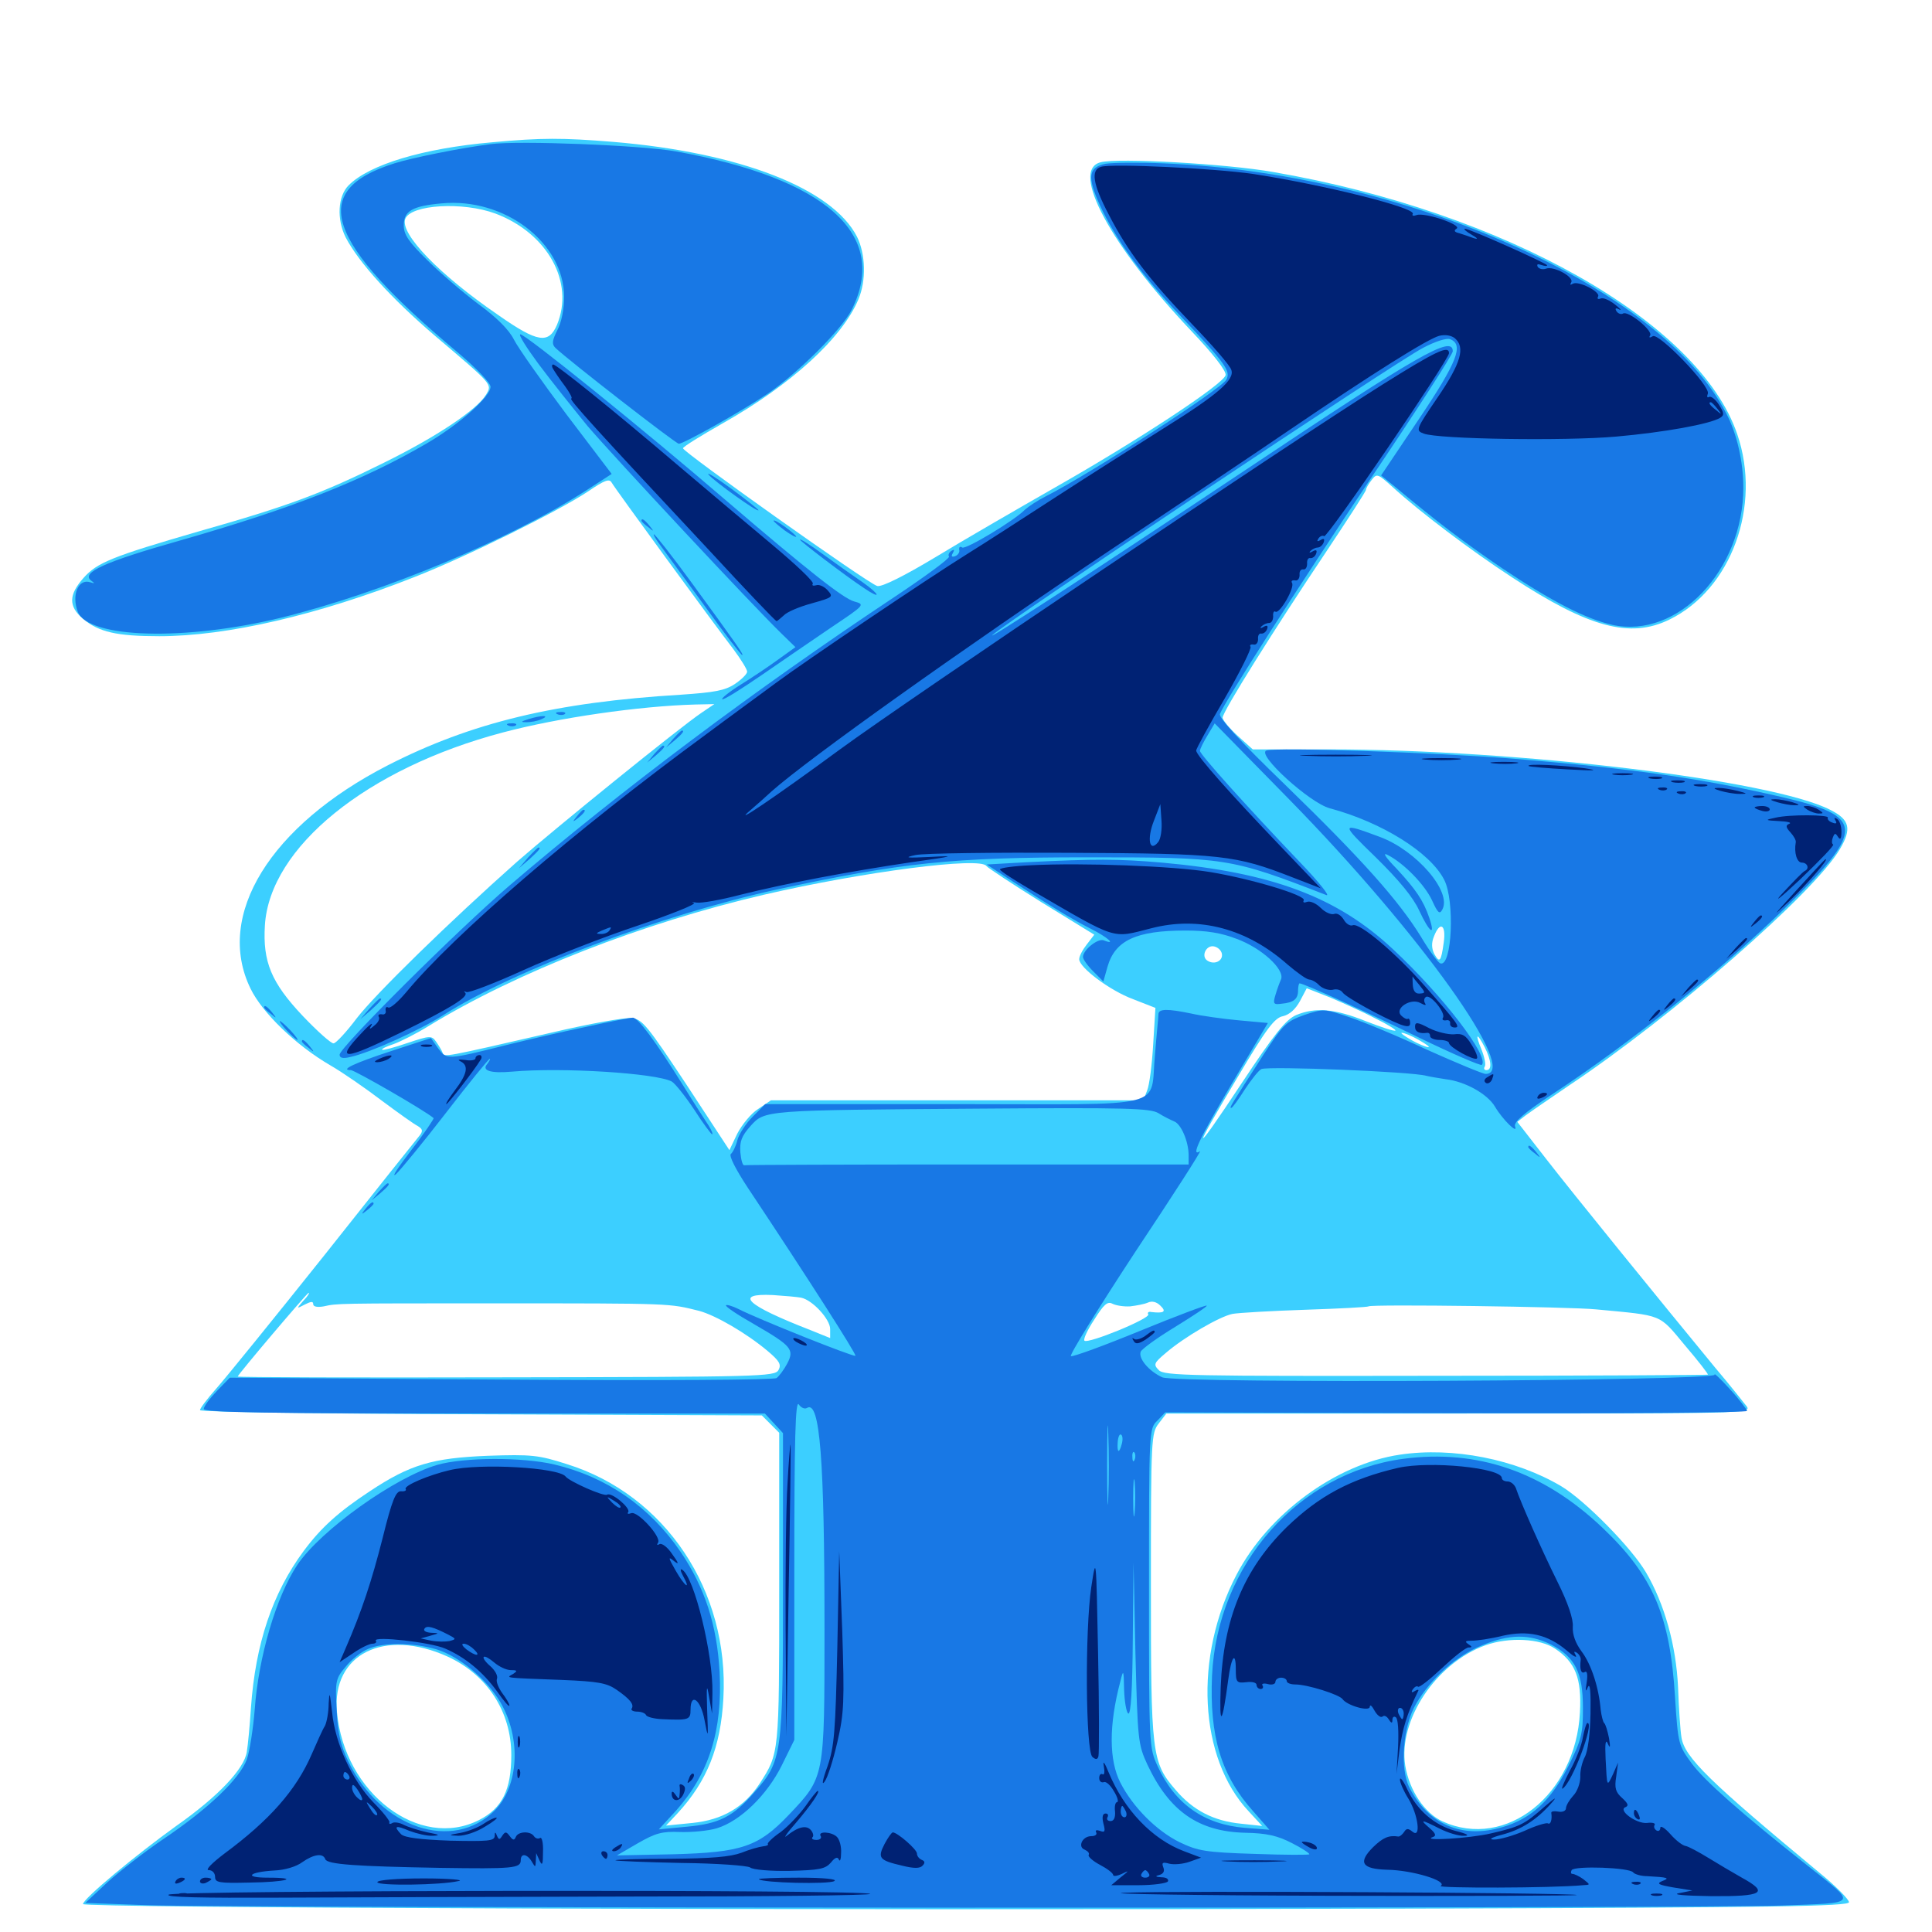 <svg xmlns="http://www.w3.org/2000/svg" viewBox="0 -1000 1000 1000">
	<path fill="#3ccfff" d="M254.883 -926.367C218.945 -923.242 191.211 -914.844 180.469 -904.102C174.805 -898.438 174.219 -886.523 178.906 -877.148C185.742 -864.062 202.539 -845.508 225.391 -825.977C255.078 -800.781 254.883 -801.172 251.562 -795.703C246.875 -787.891 225.781 -773.828 198.828 -760.547C166.992 -744.727 149.219 -738.086 103.711 -725.195C57.812 -711.914 50.195 -708.789 43.164 -700.781C35.547 -692.188 35.352 -686.133 42.969 -679.688C51.172 -672.852 60.352 -670.703 82.422 -670.703C117.578 -670.703 164.648 -681.641 214.648 -701.367C241.602 -711.914 289.648 -735.742 304.492 -745.703C313.086 -751.562 315.43 -752.344 316.602 -750.195C318.359 -747.07 368.555 -678.32 379.688 -663.867C383.594 -658.594 386.719 -653.516 386.719 -652.344C386.719 -651.172 383.789 -648.242 380.273 -645.898C375.195 -642.578 369.727 -641.602 352.539 -640.43C287.5 -636.523 243.945 -625.977 200.781 -603.906C139.844 -572.656 111.133 -526.172 129.688 -488.281C135.742 -475.781 153.125 -458.984 170.898 -448.633C177.344 -444.922 189.453 -436.523 197.656 -430.273C206.055 -424.023 214.258 -418.164 216.211 -417.188C218.75 -415.625 218.945 -414.648 217.383 -412.5C216.211 -411.133 193.945 -383.203 167.969 -350.391C141.797 -317.578 116.602 -286.523 111.914 -281.25C107.422 -276.172 103.516 -271.094 103.516 -270.117C103.516 -269.141 167.773 -268.164 249.023 -267.969L394.336 -267.383L398.828 -262.891L403.32 -258.398V-177.93C403.32 -91.797 403.32 -92.578 393.164 -76.758C385.156 -64.648 374.023 -58.008 358.398 -56.445L344.727 -55.078L350.781 -61.523C366.016 -78.125 373.047 -95.703 374.414 -120.898C377.539 -176.562 344.336 -226.367 293.359 -242.188C278.711 -246.875 275.195 -247.266 252.344 -246.484C223.828 -245.312 212.305 -241.992 191.406 -228.125C175.391 -217.578 166.211 -209.375 157.227 -197.266C141.016 -175.391 132.227 -149.219 129.883 -116.016C129.297 -106.836 128.32 -96.68 127.734 -93.164C126.367 -84.375 112.891 -70.117 91.211 -54.883C70.508 -40.039 42.969 -17.188 42.969 -14.453C42.969 -12.5 406.445 -11.133 734.961 -12.109C919.336 -12.695 957.031 -13.281 957.031 -15.43C957.031 -16.797 950.391 -23.633 941.992 -30.469C884.961 -77.734 871.875 -90.43 870.312 -100.781C869.727 -104.297 868.945 -116.016 868.555 -126.758C867.578 -148.242 861.523 -169.922 851.953 -186.133C844.531 -198.828 820.508 -223.242 808.203 -230.664C784.57 -244.727 751.953 -251.172 724.609 -247.07C691.406 -242.188 656.445 -216.406 640.039 -184.961C617.773 -142.383 620.508 -90.039 646.289 -62.5L653.32 -54.883L642.383 -56.055C628.32 -57.422 617.578 -62.891 608.594 -73.438C596.094 -87.891 595.703 -91.797 595.703 -179.492C595.703 -256.055 595.898 -258.203 599.805 -263.281L603.711 -268.359H755.273C903.125 -268.359 906.641 -268.359 904.102 -272.07C902.539 -274.023 895.312 -283.203 887.695 -292.188C857.812 -328.516 814.648 -381.641 800.391 -400L785.352 -419.336L789.648 -422.656C791.992 -424.414 801.953 -431.25 811.719 -437.891C865.43 -473.633 939.258 -538.086 952.344 -560.547C958.594 -571.094 957.422 -575.781 947.266 -580.859C917.188 -596.289 785.156 -612.109 688.086 -612.109H648.438L640.625 -619.141C636.328 -623.047 632.812 -627.344 632.812 -628.516C632.812 -631.641 659.766 -674.609 686.328 -714.258C697.656 -731.25 707.031 -745.703 707.031 -746.484C707.031 -747.266 708.398 -749.609 709.961 -751.562C712.695 -755.078 713.086 -754.883 721.094 -747.656C734.766 -735.156 761.328 -715.039 782.617 -701.172C822.266 -675.195 843.75 -669.336 864.062 -679.297C896.094 -694.922 911.914 -738.086 899.219 -775.195C879.492 -833.398 778.906 -890.234 659.18 -910.938C634.961 -915.234 578.711 -918.359 569.727 -916.016C553.711 -912.109 574.609 -873.047 616.602 -828.711C627.93 -816.797 634.766 -808.008 634.375 -805.859C633.594 -801.367 589.062 -772.07 545.703 -747.461C526.562 -736.523 498.828 -720.508 484.375 -711.719C468.164 -701.953 456.445 -696.094 454.102 -696.68C450 -697.461 353.516 -766.016 353.516 -767.969C353.516 -768.75 362.695 -774.414 374.023 -780.859C409.375 -800.781 435.938 -825 444.336 -845.117C448.438 -854.883 448.047 -868.555 443.555 -877.539C430.664 -902.539 382.812 -921.094 317.383 -926.562C291.016 -928.711 280.273 -928.711 254.883 -926.367ZM256.445 -889.453C283.398 -879.297 297.461 -853.906 288.281 -831.836C283.984 -821.875 278.32 -822.656 258.203 -836.719C227.344 -857.812 206.836 -879.102 209.766 -886.719C212.695 -894.141 239.648 -895.703 256.445 -889.453ZM363.086 -631.055C351.758 -623.438 287.695 -571.484 267.773 -554.102C232.812 -523.047 194.336 -485.547 184.57 -472.852C179.297 -465.82 173.828 -459.961 172.656 -459.961C171.484 -459.766 164.258 -466.211 156.641 -474.219C140.43 -491.406 135.938 -502.148 137.109 -521.094C139.648 -561.523 190.039 -602.344 260.352 -620.898C289.062 -628.516 330.859 -634.57 360.156 -635.352L369.727 -635.547ZM577.734 -556.055C582.812 -556.445 578.516 -556.641 568.359 -556.641C558.203 -556.641 553.906 -556.445 559.18 -556.055C564.258 -555.664 572.461 -555.664 577.734 -556.055ZM510.547 -551.758C511.328 -550.781 524.023 -542.383 539.062 -533.008L566.406 -516.211L562.5 -511.133C560.352 -508.398 558.594 -505.078 558.594 -503.516C558.594 -499.219 574.414 -487.305 586.523 -482.812L598.047 -478.32L596.875 -459.375C596.289 -449.023 594.922 -438.281 593.75 -435.547L591.797 -430.469H495.508H399.023L392.383 -425.977C388.672 -423.633 383.984 -417.773 381.641 -413.281L377.539 -404.688L355.273 -438.672C334.961 -469.336 332.422 -472.461 326.953 -473.047C323.633 -473.438 305.078 -470.117 285.938 -465.625C229.102 -452.539 229.883 -452.734 229.102 -455.078C228.711 -456.25 227.148 -458.789 225.781 -460.742C223.438 -464.062 222.656 -464.062 210.938 -460.156C204.102 -457.812 198.242 -456.25 197.852 -456.641C197.266 -457.031 200 -458.398 203.711 -459.57C207.422 -460.938 215.625 -465.039 221.875 -468.945C267.578 -496.875 332.617 -522.266 395.508 -536.914C447.07 -548.828 507.617 -556.641 510.547 -551.758ZM747.266 -512.109C745.898 -502.148 745.117 -501.367 742.383 -506.25C741.016 -508.984 740.82 -511.914 742.188 -515.234C745.312 -523.438 748.633 -521.484 747.266 -512.109ZM632.422 -506.445C633.203 -502.734 628.711 -500.391 625 -502.734C621.484 -504.883 624.219 -510.938 628.32 -510.156C630.273 -509.766 632.031 -508.203 632.422 -506.445ZM711.523 -473.047C717.969 -469.922 722.656 -466.992 722.266 -466.602C721.875 -466.016 714.844 -468.359 706.836 -471.484C690.82 -477.93 680.859 -478.711 670.898 -474.609C665.625 -472.266 659.961 -465.43 642.383 -438.867C616.797 -400.195 616.211 -401.758 641.016 -443.164C655.469 -467.578 659.766 -473.242 664.062 -474.023C667.383 -474.805 670.508 -477.539 672.852 -481.836L676.367 -488.477L688.281 -483.789C694.727 -481.055 705.273 -476.367 711.523 -473.047ZM615.82 -477.93C616.992 -478.516 616.016 -478.906 613.281 -478.906C610.547 -478.906 609.57 -478.516 610.938 -477.93C612.109 -477.539 614.453 -477.539 615.82 -477.93ZM625.586 -475.977C626.758 -476.562 625.781 -476.953 623.047 -476.953C620.312 -476.953 619.336 -476.562 620.703 -475.977C621.875 -475.586 624.219 -475.586 625.586 -475.977ZM641.211 -474.023C642.383 -474.609 641.016 -475 637.695 -475C634.57 -475 633.398 -474.609 635.352 -474.023C637.109 -473.633 639.844 -473.633 641.211 -474.023ZM734.375 -461.719C738.086 -459.57 740.43 -458.008 739.258 -458.008C738.281 -458.008 734.18 -459.57 730.469 -461.719C726.758 -463.867 724.609 -465.43 725.586 -465.43C726.758 -465.43 730.664 -463.867 734.375 -461.719ZM768.555 -457.812C771.875 -451.172 772.461 -446.094 769.336 -446.094C768.359 -446.094 767.773 -446.875 768.555 -448.047C769.141 -449.023 768.359 -452.93 766.797 -456.836C763.281 -465.234 764.453 -465.82 768.555 -457.812ZM157.031 -326.758C153.32 -322.461 153.32 -322.461 157.812 -324.805C160.938 -326.367 162.109 -326.562 162.109 -325C162.109 -323.633 164.258 -323.242 167.578 -323.828C174.609 -325.391 173.828 -325.391 255.859 -325.391C349.219 -325.391 346.094 -325.391 361.914 -321.484C370.508 -319.141 386.328 -309.961 397.266 -300.781C403.516 -295.508 404.492 -293.75 402.93 -290.82C400.977 -287.5 393.555 -287.305 261.914 -287.109C185.547 -286.914 123.047 -287.109 123.047 -287.5C123.047 -288.477 158.984 -330.859 159.766 -330.859C160.352 -330.859 159.18 -328.906 157.031 -326.758ZM414.648 -328.32C420.508 -327.148 429.688 -317.188 429.688 -312.109V-307.422L419.531 -311.523C386.328 -324.414 379.492 -330.664 400 -329.688C406.055 -329.297 412.695 -328.711 414.648 -328.32ZM584.961 -323.828C588.281 -324.219 592.383 -325 594.141 -325.781C596.289 -326.758 598.633 -326.172 600.586 -324.219C603.906 -321.094 602.539 -320.117 595.898 -320.898C594.531 -321.289 593.75 -320.508 594.336 -319.727C595.703 -317.578 563.086 -304.297 561.328 -306.055C560.547 -306.641 562.891 -311.719 566.406 -316.992C571.289 -324.805 573.242 -326.562 575.781 -325.195C577.734 -324.219 581.836 -323.633 584.961 -323.828ZM826.172 -322.266C861.133 -318.945 858.398 -320.117 872.07 -303.711C878.906 -295.703 884.375 -288.672 883.984 -288.477C883.789 -288.281 820.508 -287.891 743.164 -287.891C616.406 -287.695 602.539 -287.891 599.805 -290.82C596.875 -293.75 597.266 -294.531 603.516 -299.805C613.086 -308.008 631.25 -318.555 637.891 -319.922C641.016 -320.508 658.008 -321.484 675.586 -322.07C693.359 -322.656 708.008 -323.438 708.398 -323.828C709.57 -325 812.891 -323.633 826.172 -322.266ZM804.883 -146.68C815.43 -139.648 818.75 -131.25 817.773 -113.672C815.625 -71.094 779.492 -42.383 746.68 -57.227C737.305 -61.523 729.492 -73.242 727.344 -86.133C723.633 -109.766 743.359 -139.258 768.945 -148.438C781.055 -152.734 797.07 -151.953 804.883 -146.68ZM231.641 -142.578C252.148 -133.203 264.648 -114.062 264.648 -91.602C264.648 -73.633 259.961 -64.062 248.047 -58.008C217.188 -42.188 178.125 -71.875 174.414 -113.867C171.68 -143.75 198.828 -157.422 231.641 -142.578Z"/>
	<path fill="#1878e5" d="M253.906 -925.391C238.672 -923.438 213.281 -918.359 204.102 -915.43C159.375 -901.367 168.164 -875.195 236.914 -817.578C246.68 -809.375 253.906 -801.758 253.906 -799.805C253.906 -794.727 237.695 -780.273 220.898 -770.508C188.086 -751.367 151.562 -736.914 92.773 -720.117C54.102 -709.18 41.602 -703.516 47.266 -699.414C49.219 -698.047 49.023 -697.852 46.68 -698.633C40.625 -700.586 36.914 -692.188 40.234 -683.398C45.703 -669.531 95.703 -668.164 145.508 -680.273C198.438 -693.359 263.867 -720.703 303.32 -746.094L316.602 -754.688L293.164 -785.547C280.469 -802.539 268.164 -819.922 266.016 -824.219C263.477 -829.297 257.031 -835.742 247.656 -842.578C239.844 -848.438 227.93 -858.594 221.289 -865.234C211.523 -874.805 208.984 -878.516 208.984 -883.398C208.984 -890.82 213.477 -893.359 228.516 -894.727C261.133 -897.852 291.797 -874.414 291.992 -846.484C291.992 -839.844 290.625 -833.203 288.477 -829.102C285.742 -823.633 285.547 -821.875 287.5 -819.922C294.531 -813.281 349.805 -770.312 351.367 -770.312C353.906 -770.312 384.18 -787.305 397.461 -796.289C412.695 -806.641 435.938 -829.688 440.82 -839.648C460.352 -878.516 427.734 -907.617 349.609 -921.68C331.641 -924.805 268.945 -927.344 253.906 -925.391ZM82.617 -702.539C83.789 -703.125 82.422 -703.516 79.102 -703.516C75.977 -703.516 74.805 -703.125 76.758 -702.539C78.516 -702.148 81.25 -702.148 82.617 -702.539ZM66.016 -700.586C68.945 -700.977 66.406 -701.367 60.547 -701.367C54.688 -701.367 52.148 -700.977 55.273 -700.586C58.203 -700.195 62.891 -700.195 66.016 -700.586ZM572.266 -915.234C563.281 -913.477 562.695 -908.398 569.141 -894.141C577.344 -876.172 591.016 -857.422 611.133 -836.328C634.375 -811.719 637.109 -808.008 634.766 -803.516C632.227 -798.633 564.844 -755.078 541.406 -743.164C537.109 -741.016 532.422 -737.891 530.664 -736.328C525 -730.469 499.805 -715.43 498.047 -716.602C496.875 -717.383 496.289 -716.797 496.484 -715.43C496.875 -714.258 495.898 -712.695 494.336 -712.109C492.578 -711.523 492.188 -712.109 493.164 -713.672C494.141 -715.43 493.945 -715.82 492.383 -714.844C491.211 -714.062 490.625 -712.695 491.211 -711.914C491.602 -710.938 479.102 -701.758 463.281 -691.211C390.039 -642.578 321.289 -590.82 263.672 -541.602C236.328 -518.164 175.781 -457.812 175.781 -454.102C175.781 -452.344 177.539 -451.953 181.445 -452.93C191.406 -455.078 217.383 -466.797 229.492 -474.609C266.016 -497.852 342.578 -526.562 402.344 -539.648C466.797 -553.516 492.969 -556.25 562.5 -556.25C634.961 -556.25 636.523 -556.055 686.523 -536.719C688.672 -535.938 682.617 -543.555 672.852 -553.711C644.531 -583.398 621.094 -609.57 621.094 -611.328C621.094 -612.305 622.852 -615.82 625 -619.336L628.711 -625.586L667.383 -586.133C734.766 -517.383 787.109 -444.141 768.945 -444.141C767.578 -444.141 753.906 -449.805 738.672 -456.641C723.633 -463.672 705.273 -471.289 698.047 -473.633C685.352 -477.93 684.961 -477.93 675 -474.609C665.82 -471.289 664.258 -469.922 654.102 -454.297C636.914 -427.539 636.133 -426.562 637.305 -426.562C637.891 -426.562 641.016 -430.859 644.336 -436.133C647.852 -441.406 651.562 -446.094 652.93 -446.68C657.422 -448.242 730.859 -445.312 738.281 -443.164C739.844 -442.773 744.336 -441.992 748.242 -441.406C758.398 -440.234 769.922 -433.789 773.828 -427.148C777.734 -420.508 785.938 -412.5 784.18 -416.992C783.398 -419.141 788.672 -423.828 803.125 -433.398C844.141 -460.352 891.406 -498.242 923.438 -529.492C965.82 -570.898 965.625 -577.344 922.07 -587.5C880.859 -597.07 845.312 -602.148 784.18 -607.227C743.164 -610.547 660.156 -613.281 655.469 -611.523C650.195 -609.57 677.93 -584.375 688.281 -581.641C715.234 -574.414 740.234 -558.789 747.461 -544.727C753.125 -533.984 751.562 -499.219 745.508 -501.367C744.336 -501.758 739.844 -507.812 735.547 -515.039C724.023 -533.789 705.078 -555.078 665.234 -593.75C641.797 -616.406 630.664 -628.516 631.445 -630.469C634.18 -637.305 671.68 -695.898 710.156 -753.32C733.203 -787.5 751.953 -816.602 751.953 -818.164C751.953 -826.758 734.57 -816.797 644.531 -756.641C566.602 -704.688 509.961 -667.773 513.672 -671.289C520.312 -677.734 722.461 -812.695 736.523 -819.922C742.773 -823.242 748.828 -825.195 750.586 -824.414C757.812 -821.68 754.297 -812.695 734.375 -783.008L714.844 -753.906L722.07 -748.047C744.531 -729.297 757.227 -719.727 777.539 -705.859C802.93 -688.867 820.703 -679.688 834.57 -676.562C868.359 -669.141 902.344 -704.883 902.344 -747.656C902.344 -760.938 899.023 -775.586 893.555 -785.938C859.961 -851.367 727.539 -910.352 602.539 -915.43C589.648 -916.016 575.977 -915.82 572.266 -915.234ZM278.516 -811.914C284.766 -803.516 296.289 -789.062 304.102 -779.492C318.359 -762.891 389.258 -686.914 404.297 -672.266L411.719 -665.039L402.734 -658.594C397.656 -654.883 388.867 -649.023 383.203 -645.508C377.539 -641.992 373.242 -638.477 373.828 -638.086C374.414 -637.5 383.398 -643.164 393.945 -650.391C404.492 -657.617 420.898 -668.945 430.469 -675.391C447.656 -686.914 447.852 -687.109 442.188 -688.672C436.719 -690.039 418.164 -704.688 375.977 -740.82C333.789 -777.148 272.07 -826.953 269.336 -826.953C268.164 -826.953 272.461 -820.117 278.516 -811.914ZM366.797 -754.297C369.531 -750.977 392.578 -734.375 392.578 -735.938C392.578 -736.328 386.133 -741.406 378.516 -747.07C370.703 -752.734 365.43 -756.055 366.797 -754.297ZM332.031 -730.469C332.031 -730.078 333.594 -728.516 335.547 -727.148C338.477 -724.609 338.672 -724.805 336.133 -727.93C333.594 -731.055 332.031 -732.031 332.031 -730.469ZM400.391 -730.469C400.391 -730.078 403.125 -727.734 406.25 -725.391C409.57 -723.047 412.109 -721.68 412.109 -722.266C412.109 -722.656 409.57 -725 406.25 -727.344C403.125 -729.688 400.391 -731.055 400.391 -730.469ZM342.188 -717.188C344.727 -713.672 355.078 -699.609 365.039 -685.938C375 -672.07 383.594 -660.938 384.18 -660.938C385.156 -660.938 381.055 -666.797 357.812 -698.633C347.852 -712.305 339.062 -723.438 338.477 -723.438C337.891 -723.438 339.648 -720.508 342.188 -717.188ZM414.062 -720.703C414.062 -719.922 437.305 -702.148 447.07 -695.703C456.25 -689.453 455.859 -691.992 446.484 -698.633C441.602 -701.953 432.227 -708.594 425.781 -713.281C419.336 -717.969 414.062 -721.289 414.062 -720.703ZM288.672 -630.273C287.109 -630.859 287.695 -631.445 289.844 -631.445C291.992 -631.641 293.164 -631.055 292.383 -630.469C291.797 -629.883 290.039 -629.688 288.672 -630.273ZM273.438 -627.734C269.531 -626.562 269.336 -626.172 272.461 -626.172C274.609 -626.172 278.125 -626.758 280.273 -627.734C285.156 -629.883 280.078 -629.883 273.438 -627.734ZM263.281 -624.414C261.719 -625 262.305 -625.586 264.453 -625.586C266.602 -625.781 267.773 -625.195 266.992 -624.609C266.406 -624.023 264.648 -623.828 263.281 -624.414ZM348.438 -617.578L344.727 -613.086L349.219 -616.797C353.32 -620.312 354.492 -621.875 352.93 -621.875C352.539 -621.875 350.586 -619.922 348.438 -617.578ZM338.672 -609.766L334.961 -605.273L339.453 -608.984C343.555 -612.5 344.727 -614.062 343.164 -614.062C342.773 -614.062 340.82 -612.109 338.672 -609.766ZM298.633 -577.539C296.094 -574.414 296.289 -574.219 299.414 -576.758C302.539 -579.297 303.516 -580.859 301.953 -580.859C301.562 -580.859 300 -579.297 298.633 -577.539ZM712.109 -556.25C724.219 -544.336 731.445 -535.547 734.57 -528.711C739.844 -517.383 743.164 -514.844 739.844 -524.805C736.719 -533.984 732.812 -539.648 722.852 -550.391C716.797 -556.641 715.43 -558.984 718.359 -557.422C726.758 -553.125 737.5 -541.992 741.211 -533.984C744.141 -527.539 745.117 -526.562 746.484 -529.102C751.758 -538.281 733.203 -559.766 714.258 -566.797C693.75 -574.414 693.555 -574.219 712.109 -556.25ZM273.242 -556.055L268.555 -550.586L274.023 -555.273C278.906 -559.766 280.273 -561.328 278.711 -561.328C278.32 -561.328 275.977 -558.984 273.242 -556.055ZM531.25 -553.711L510.742 -552.539L521.484 -545.508C544.141 -530.664 554.883 -524.219 564.453 -519.336C573.438 -514.844 578.125 -510.547 571.289 -513.281C568.164 -514.453 560.547 -508.203 560.547 -504.688C560.547 -503.516 562.891 -500.195 565.82 -497.266L571.094 -491.992L573.242 -499.609C577.148 -513.281 588.086 -518.359 613.672 -518.359C624.414 -518.359 632.031 -517.188 640.039 -514.062C652.93 -509.375 665.039 -498.242 663.086 -493.164C662.305 -491.406 660.938 -487.695 660.156 -484.961C658.789 -480.469 659.18 -479.883 663.281 -480.469C669.531 -481.055 671.875 -482.812 671.875 -487.305C671.875 -489.258 672.266 -491.016 672.656 -491.016C674.805 -491.016 707.422 -476.172 734.961 -462.695C751.953 -454.492 766.406 -448.242 766.992 -448.828C771.094 -452.93 746.68 -484.766 721.094 -508.594C692.188 -535.742 658.203 -548.438 601.367 -553.516C578.516 -555.469 566.992 -555.469 531.25 -553.711ZM191.211 -477.93L186.523 -472.461L191.992 -477.148C196.875 -481.641 198.242 -483.203 196.68 -483.203C196.289 -483.203 193.945 -480.859 191.211 -477.93ZM136.719 -478.516C136.719 -478.125 138.281 -476.562 140.234 -475.195C143.164 -472.656 143.359 -472.852 140.82 -475.977C138.281 -479.102 136.719 -480.078 136.719 -478.516ZM599.609 -475C599.609 -473.633 598.633 -464.453 597.852 -454.492C594.922 -425.391 607.422 -428.516 493.945 -428.516H396.094L389.648 -422.07C385.938 -418.359 382.422 -412.891 381.641 -409.766C380.859 -406.641 379.297 -403.516 378.32 -402.734C377.148 -401.953 380.664 -394.922 387.109 -385.156C418.164 -338.477 443.359 -299.023 442.773 -298.242C441.992 -297.461 391.992 -317.383 382.227 -322.461C379.102 -324.023 376.172 -324.805 375.781 -324.414C375.195 -323.828 381.641 -319.531 390.234 -314.648C409.766 -303.32 411.328 -301.562 407.422 -294.141C405.859 -291.211 403.32 -287.695 401.953 -286.719C400.391 -285.742 343.945 -285.352 259.18 -285.938L118.945 -286.914L112.305 -280.078C108.594 -276.172 105.469 -272.07 105.469 -270.703C105.469 -268.945 138.477 -268.359 250.586 -268.359H395.898L400.586 -263.281L405.273 -258.203V-179.883C405.273 -91.016 404.883 -88.672 390.43 -72.266C379.297 -59.57 372.266 -56.055 355.469 -54.492L341.016 -53.125L350 -62.891C366.992 -82.031 374.023 -104.297 372.461 -134.57C371.094 -158.984 364.844 -178.125 352.344 -196.68C336.328 -220.117 314.062 -235.547 286.914 -241.992C270.312 -245.898 240.039 -245.703 226.367 -241.797C204.297 -235.352 166.016 -208.008 153.906 -190.039C142.969 -173.633 133.789 -142.383 131.836 -115.039C131.055 -105.469 129.297 -93.75 127.734 -89.258C124.023 -79.297 108.008 -63.867 84.18 -47.852C75 -41.602 62.109 -31.641 55.664 -25.781L44.141 -15.039L76.367 -13.867C120.508 -12.305 877.148 -12.109 921.484 -13.672C962.695 -15.234 961.523 -13.672 935.547 -34.375C901.172 -61.523 882.031 -78.516 875.586 -87.305C868.75 -96.68 868.555 -97.266 866.992 -121.484C864.453 -163.672 855.664 -184.375 829.297 -209.375C798.828 -238.281 764.648 -250 726.367 -244.922C672.07 -237.695 630.078 -190.234 627.344 -132.617C625.977 -101.367 632.031 -81.055 648.633 -62.5L657.031 -52.93L644.336 -53.906C623.242 -55.664 608.203 -66.211 599.219 -85.742C594.727 -95.508 594.727 -96.094 594.727 -177.93C594.727 -259.766 594.727 -260.547 599.023 -264.648L603.125 -268.945L753.711 -268.555C836.523 -268.359 904.297 -268.75 904.297 -269.727C904.102 -270.508 900.195 -275.781 895.312 -281.055C890.43 -286.523 886.914 -289.648 887.5 -288.477C889.258 -285.156 608.789 -283.789 601.562 -287.109C594.727 -290.234 589.062 -296.875 590.43 -300.391C591.016 -301.758 599.023 -307.617 608.398 -313.281C617.578 -318.945 625 -323.828 624.609 -324.219C624.219 -324.609 608.594 -318.75 590.039 -311.133C571.484 -303.516 555.469 -297.656 554.297 -298.047C553.32 -298.438 568.359 -322.656 587.695 -352.148C607.227 -381.445 622.266 -404.883 621.094 -404.102C616.211 -400.977 620.508 -410.156 637.695 -439.258L656.25 -470.508L641.211 -471.875C632.812 -472.656 621.68 -474.219 616.602 -475.391C604.297 -477.93 599.609 -477.93 599.609 -475ZM599.609 -423.828C602.344 -422.07 606.055 -420.312 607.812 -419.531C611.328 -418.164 615.234 -409.18 615.234 -401.953V-397.266H500.977C438.086 -397.266 386.133 -397.07 385.352 -396.875C384.375 -396.484 383.594 -399.609 383.203 -403.516C382.812 -409.18 383.789 -411.914 388.477 -417.188C395.898 -425.391 395.117 -425.391 506.836 -426.172C583.398 -426.758 595.312 -426.367 599.609 -423.828ZM417.773 -271.289C424.414 -275.195 426.758 -244.531 426.758 -157.031C426.758 -79.492 426.953 -80.273 408.203 -60.547C392.578 -44.141 383.984 -41.211 348.633 -40.234L319.336 -39.648L330.078 -45.898C339.258 -51.172 342.578 -52.148 351.953 -51.758C358.008 -51.562 366.602 -52.344 371.094 -53.711C383.203 -57.422 397.07 -70.898 404.688 -86.328L411.133 -99.414V-187.695C411.133 -256.445 411.719 -275.586 413.477 -273.047C414.648 -271.289 416.602 -270.508 417.773 -271.289ZM573.633 -224.805C573.438 -216.016 573.047 -223.828 573.047 -241.992C573.047 -260.352 573.438 -267.383 573.633 -258.008C574.023 -248.633 574.023 -233.594 573.633 -224.805ZM582.031 -263.672C582.031 -264.062 581.25 -264.453 580.078 -264.453C579.102 -264.453 578.125 -263.477 578.125 -262.305C578.125 -261.328 579.102 -260.938 580.078 -261.523C581.25 -262.109 582.031 -263.086 582.031 -263.672ZM580.664 -252.734C579.297 -247.461 578.125 -247.852 578.516 -253.516C578.711 -256.25 579.492 -258.008 580.273 -257.422C581.055 -257.031 581.25 -254.883 580.664 -252.734ZM587.305 -244.531C586.719 -242.969 586.133 -243.555 586.133 -245.703C585.938 -247.852 586.523 -249.023 587.109 -248.242C587.695 -247.656 587.891 -245.898 587.305 -244.531ZM587.305 -217.188C586.914 -212.5 586.523 -215.82 586.523 -224.414C586.523 -233.008 586.914 -236.719 587.305 -232.812C587.695 -228.711 587.695 -221.68 587.305 -217.188ZM593.945 -86.523C605.273 -62.5 620.312 -51.953 644.531 -51.367C655.664 -51.172 661.328 -49.805 668.555 -46.094C673.633 -43.555 677.734 -40.82 677.734 -40.234C677.734 -39.844 665.039 -39.844 649.414 -40.43C623.828 -41.211 619.922 -41.992 610.547 -46.484C598.633 -52.344 586.328 -64.648 579.883 -77.344C574.023 -88.867 573.828 -106.836 579.883 -129.688C581.445 -136.133 581.641 -135.938 581.836 -125.391C582.031 -119.336 583.008 -113.672 583.984 -113.086C585.352 -112.305 586.133 -125.781 586.328 -151.562L586.719 -191.211L587.695 -144.336C588.867 -99.023 589.062 -97.07 593.945 -86.523ZM802.734 -148.828C815.234 -142.383 819.336 -134.375 819.336 -115.82C819.336 -102.734 818.555 -99.414 811.914 -86.133C803.125 -68.359 792.578 -58.594 777.734 -54.297C756.836 -48.047 739.258 -55.664 729.492 -74.805C724.414 -84.766 726.172 -106.836 733.008 -118.164C740.625 -131.25 753.906 -142.969 766.797 -148.242C781.25 -154.297 791.602 -154.297 802.734 -148.828ZM225.977 -146.289C237.5 -142.773 251.758 -131.055 258.984 -118.945C269.922 -100.195 268.555 -75.586 256.055 -62.891C234.375 -41.211 197.07 -53.711 180.273 -88.281C176.172 -96.875 174.805 -103.125 174.219 -115.234C173.438 -130.078 173.828 -131.25 178.906 -137.305C181.836 -141.016 187.109 -145.117 190.43 -146.484C198.242 -150 213.867 -149.805 225.977 -146.289ZM302.734 -468.359C290.43 -465.82 271.875 -461.523 261.719 -458.984C231.25 -451.367 231.25 -451.367 226.758 -457.422L223.047 -462.695L202.734 -456.055C183.594 -449.805 175.586 -446.094 181.641 -446.094C183.594 -446.094 219.922 -425.195 224.414 -421.289C224.805 -421.094 219.727 -413.477 212.891 -404.688C206.055 -395.703 202.344 -390.234 204.883 -392.188C207.227 -394.336 218.945 -408.594 230.859 -424.023C242.773 -439.453 252.93 -451.953 253.516 -451.953C253.906 -451.953 253.32 -450.781 252.148 -449.219C249.219 -445.898 253.906 -444.336 264.844 -445.312C291.016 -447.656 339.453 -444.531 347.656 -440.234C349.414 -439.258 354.688 -432.617 359.375 -425.586C363.867 -418.555 368.164 -412.891 368.555 -412.891C369.141 -412.891 368.359 -414.844 366.797 -417.383C365.234 -419.727 359.18 -429.102 353.516 -438.281C339.258 -461.133 330.078 -473.438 327.539 -473.242C326.172 -473.242 315.039 -471.094 302.734 -468.359ZM148.438 -466.602C150.977 -463.867 153.516 -461.719 153.906 -461.719C154.492 -461.719 152.93 -463.867 150.391 -466.602C147.852 -469.336 145.312 -471.484 144.922 -471.484C144.336 -471.484 145.898 -469.336 148.438 -466.602ZM156.25 -460.938C156.25 -460.547 157.812 -458.984 159.766 -457.617C162.695 -455.078 162.891 -455.273 160.352 -458.398C157.812 -461.523 156.25 -462.5 156.25 -460.938ZM791.016 -406.25C791.016 -405.859 792.578 -404.297 794.531 -402.93C797.461 -400.391 797.656 -400.586 795.117 -403.711C792.578 -406.836 791.016 -407.812 791.016 -406.25ZM196.094 -383.203L192.383 -378.711L196.875 -382.422C200.977 -385.938 202.148 -387.5 200.586 -387.5C200.195 -387.5 198.242 -385.547 196.094 -383.203ZM189.258 -374.414C186.719 -371.289 186.914 -371.094 190.039 -373.633C191.797 -375 193.359 -376.562 193.359 -376.953C193.359 -378.516 191.797 -377.539 189.258 -374.414Z"/>
	<path fill="#002274" d="M569.922 -913.672C564.453 -912.109 565.625 -904.688 573.828 -889.062C583.789 -869.727 594.336 -855.859 616.992 -832.227C627.539 -821.289 636.719 -810.742 637.305 -808.594C639.258 -803.516 630.273 -795.703 602.344 -778.32C589.648 -770.312 564.648 -754.492 546.875 -742.969C529.102 -731.445 508.594 -718.164 500.977 -713.477C479.688 -700.195 416.797 -657.812 401.562 -646.484C393.945 -640.82 377.539 -628.906 365.234 -619.727C297.07 -569.727 234.961 -516.211 210.156 -486.328C206.055 -481.445 201.953 -477.93 200.977 -478.516C200 -479.102 199.414 -478.516 199.609 -476.953C200 -475.586 199.023 -474.609 197.656 -475C196.094 -475.195 195.508 -474.609 196.094 -473.633C196.68 -472.656 195.703 -470.703 193.945 -469.336C191.211 -466.992 190.82 -466.992 192.383 -469.531C193.164 -471.094 190.625 -469.141 186.719 -464.844C173.438 -450.781 177.734 -450.977 208.008 -465.82C233.008 -478.125 242.578 -483.984 240.82 -486.133C239.844 -486.914 240.234 -487.109 241.406 -486.523C242.578 -485.938 255.859 -491.016 270.898 -497.852C285.938 -504.688 312.5 -515.039 330.078 -520.898C347.461 -526.758 360.547 -532.031 359.18 -532.617C357.617 -533.008 358.203 -533.203 360.547 -532.812C362.891 -532.422 373.047 -534.18 383.398 -536.914C406.836 -542.773 438.867 -548.828 471.68 -553.711C494.141 -556.836 495.312 -557.227 481.445 -556.445C469.141 -555.859 467.578 -556.055 473.828 -557.422C478.32 -558.398 514.258 -558.789 553.906 -558.594C632.617 -558.203 639.453 -557.422 668.945 -545.898L683.594 -540.234L662.695 -562.109C636.719 -589.258 619.141 -608.984 619.141 -611.523C619.141 -612.5 625.781 -624.609 633.789 -638.281C641.797 -652.148 647.852 -664.258 647.266 -665.234C646.68 -666.016 647.266 -666.602 648.828 -666.406C650.195 -666.016 651.172 -667.383 651.172 -669.141C650.977 -671.094 651.758 -672.266 652.734 -672.07C653.906 -671.875 655.273 -672.852 655.859 -674.414C656.445 -676.172 655.859 -676.562 654.102 -675.586C652.539 -674.609 651.953 -674.805 652.93 -675.781C653.906 -676.758 655.664 -677.539 656.836 -677.539C658.203 -677.539 658.984 -679.102 658.984 -681.055C658.789 -682.812 659.375 -683.984 660.156 -683.398C662.305 -682.031 670.312 -695.898 668.75 -698.242C668.164 -699.219 668.75 -699.805 670.312 -699.609C671.68 -699.219 672.656 -700.586 672.656 -702.344C672.461 -704.297 673.242 -705.469 674.609 -705.273C675.781 -705.078 676.562 -706.445 676.562 -708.203C676.367 -710.156 677.148 -711.328 678.125 -711.133C679.297 -710.938 680.664 -711.914 681.25 -713.477C681.836 -715.234 681.25 -715.625 679.492 -714.648C677.93 -713.672 677.344 -713.867 678.32 -714.844C679.297 -715.82 681.055 -716.602 682.031 -716.602C683.203 -716.602 684.57 -717.773 685.156 -719.336C685.742 -721.094 685.156 -721.484 683.594 -720.508C681.836 -719.531 681.445 -719.727 682.422 -721.289C683.203 -722.461 684.57 -723.047 685.352 -722.461C687.109 -721.484 750 -813.867 750 -817.188C750 -821.484 743.359 -818.359 715.625 -800.977C665.039 -769.141 471.289 -638.867 434.766 -612.109C400.781 -587.109 377.539 -571.484 388.672 -580.859C391.406 -583.203 396.289 -587.5 399.414 -590.43C418.359 -607.227 498.047 -664.062 575.195 -715.625C609.57 -738.477 650.977 -766.211 666.992 -777.148C710.938 -807.031 739.062 -824.609 744.922 -826.172C748.047 -826.953 751.172 -826.367 752.93 -825C758.594 -820.312 756.25 -812.109 744.141 -794.336C732.812 -777.734 732.617 -777.148 736.914 -775.586C744.336 -772.656 810.156 -771.68 836.523 -774.023C860.938 -776.172 885.156 -780.469 890.43 -783.789C892.578 -785.156 892.383 -786.328 889.648 -790.625C887.891 -793.359 885.547 -795.117 884.57 -794.531C883.594 -793.945 883.398 -794.727 883.984 -796.289C885.352 -800.195 858.594 -827.93 855.469 -825.977C853.906 -825 853.32 -825.195 854.102 -826.367C855.664 -828.906 842.578 -839.453 840.039 -837.695C839.062 -837.109 837.5 -837.695 836.719 -838.867C835.742 -840.43 836.328 -840.82 838.086 -839.844C839.648 -839.062 838.672 -840.234 835.938 -842.383C833.203 -844.531 829.883 -846.094 828.516 -845.508C827.148 -844.922 826.562 -845.312 827.148 -846.484C828.711 -848.828 816.992 -854.883 814.062 -853.125C812.695 -852.344 812.5 -852.539 813.281 -853.906C814.844 -856.641 804.102 -862.5 800.195 -860.938C798.633 -860.352 796.68 -860.742 795.898 -861.914C795.312 -863.281 795.898 -863.477 797.656 -862.891C799.414 -862.305 800.781 -862.109 800.781 -862.695C800.781 -863.672 760.547 -881.641 758.203 -881.641C757.422 -881.445 758.984 -880.078 761.719 -878.516C765.039 -876.562 765.234 -875.977 762.695 -876.758C760.547 -877.539 757.227 -878.711 755.273 -879.297C752.734 -879.883 752.344 -880.664 753.906 -881.641C757.031 -883.594 737.305 -890.234 733.203 -888.672C731.641 -888.086 730.664 -888.281 731.25 -889.258C733.203 -892.383 685.547 -904.297 648.633 -909.961C628.32 -912.891 575.781 -915.43 569.922 -913.672ZM597.266 -911.523C600.195 -911.914 597.266 -912.305 590.82 -912.305C584.375 -912.305 582.031 -911.914 585.547 -911.523C589.062 -911.133 594.336 -911.133 597.266 -911.523ZM745.508 -884.375C746.289 -884.961 745.117 -885.547 742.969 -885.352C740.82 -885.352 740.234 -884.766 741.797 -884.18C743.164 -883.594 744.922 -883.789 745.508 -884.375ZM791.992 -864.453C792.578 -865.039 791.602 -866.211 789.648 -866.797C786.914 -867.969 786.719 -867.773 788.477 -865.82C789.844 -864.453 791.406 -863.867 791.992 -864.453ZM888.867 -788.477C891.406 -785.352 891.211 -785.156 888.281 -787.695C884.961 -790.234 883.984 -791.797 885.547 -791.797C885.938 -791.797 887.5 -790.234 888.867 -788.477ZM599.414 -564.062C594.922 -558.594 593.555 -565.82 597.266 -575.195L600.586 -583.789L601.172 -575.391C601.562 -570.703 600.781 -565.625 599.414 -564.062ZM511.328 -559.961C513.086 -560.547 511.133 -560.938 506.836 -560.742C502.539 -560.742 500.977 -560.352 503.516 -559.961C505.859 -559.57 509.375 -559.57 511.328 -559.961ZM463.477 -554.102C464.648 -554.688 463.281 -555.078 459.961 -555.078C456.836 -555.078 455.664 -554.688 457.617 -554.102C459.375 -553.711 462.109 -553.711 463.477 -554.102ZM449.805 -552.148C450.977 -552.734 450 -553.125 447.266 -553.125C444.531 -553.125 443.555 -552.734 444.922 -552.148C446.094 -551.758 448.438 -551.758 449.805 -552.148ZM426.367 -548.242C427.539 -548.828 426.562 -549.219 423.828 -549.219C421.094 -549.219 420.117 -548.828 421.484 -548.242C422.656 -547.852 425 -547.852 426.367 -548.242ZM390.039 -540.625C390.82 -541.211 389.648 -541.797 387.5 -541.602C385.352 -541.602 384.766 -541.016 386.328 -540.43C387.695 -539.844 389.453 -540.039 390.039 -540.625ZM335.352 -525C336.133 -525.586 334.961 -526.172 332.812 -525.977C330.664 -525.977 330.078 -525.391 331.641 -524.805C333.008 -524.219 334.766 -524.414 335.352 -525ZM315.43 -518.359C314.844 -517.383 312.695 -516.406 310.938 -516.602C308.203 -516.602 308.398 -516.992 311.523 -518.359C316.797 -520.508 316.797 -520.508 315.43 -518.359ZM286.328 -808.984C287.109 -807.617 289.844 -803.516 292.383 -800.195C294.922 -796.68 296.484 -793.75 295.703 -793.75C293.945 -793.75 309.57 -776.562 366.992 -715.234C385.742 -694.922 401.367 -678.516 401.953 -678.516C402.344 -678.516 403.906 -679.883 405.664 -681.445C407.227 -683.203 413.672 -685.938 420.117 -687.695C431.25 -690.82 431.445 -691.016 428.32 -694.531C426.562 -696.484 423.828 -697.656 422.461 -697.07C420.898 -696.68 420.117 -696.875 420.703 -697.852C421.484 -698.828 411.914 -707.812 399.805 -717.969C387.891 -727.93 366.016 -746.289 351.562 -758.594C316.992 -788.086 288.086 -811.328 286.328 -811.328C285.547 -811.328 285.547 -810.156 286.328 -808.984ZM676.367 -608.789C667.969 -608.984 674.805 -609.375 691.406 -609.375C708.008 -609.375 714.844 -608.984 706.641 -608.789C698.242 -608.398 684.57 -608.398 676.367 -608.789ZM737.891 -606.836C733.203 -607.227 736.914 -607.617 746.094 -607.617C755.273 -607.617 758.984 -607.227 754.492 -606.836C749.805 -606.445 742.383 -606.445 737.891 -606.836ZM773.047 -604.883C769.531 -605.273 771.875 -605.664 778.32 -605.664C784.766 -605.664 787.695 -605.273 784.766 -604.883C781.836 -604.492 776.562 -604.492 773.047 -604.883ZM791.211 -603.516C789.844 -604.883 808.984 -603.906 820.312 -602.344C828.125 -601.172 825.586 -600.977 811.523 -601.758C800.781 -602.344 791.602 -603.125 791.211 -603.516ZM835.547 -599.023C833.008 -599.414 834.961 -599.805 839.844 -599.805C844.727 -599.805 846.68 -599.414 844.336 -599.023C841.797 -598.633 837.891 -598.633 835.547 -599.023ZM854.102 -597.07C852.148 -597.656 853.32 -598.047 856.445 -598.047C859.766 -598.047 861.133 -597.656 859.961 -597.07C858.594 -596.68 855.859 -596.68 854.102 -597.07ZM865.82 -595.117C863.867 -595.703 865.039 -596.094 868.164 -596.094C871.484 -596.094 872.852 -595.703 871.68 -595.117C870.312 -594.727 867.578 -594.727 865.82 -595.117ZM877.539 -593.164C875.586 -593.75 876.758 -594.141 879.883 -594.141C883.203 -594.141 884.57 -593.75 883.398 -593.164C882.031 -592.773 879.297 -592.773 877.539 -593.164ZM858.984 -591.211C857.422 -591.797 858.008 -592.383 860.156 -592.383C862.305 -592.578 863.477 -591.992 862.695 -591.406C862.109 -590.82 860.352 -590.625 858.984 -591.211ZM890.625 -590.625C893.359 -589.844 897.656 -589.062 900.391 -589.062C904.688 -589.062 904.688 -589.258 899.414 -590.625C896.289 -591.406 891.797 -592.188 889.648 -592.188C886.523 -592.188 886.719 -591.797 890.625 -590.625ZM868.75 -589.258C867.188 -589.844 867.773 -590.43 869.922 -590.43C872.07 -590.625 873.242 -590.039 872.461 -589.453C871.875 -588.867 870.117 -588.672 868.75 -589.258ZM907.812 -587.305C906.445 -587.891 907.422 -588.281 910.156 -588.281C912.891 -588.281 913.867 -587.891 912.695 -587.305C911.328 -586.914 908.984 -586.914 907.812 -587.305ZM919.922 -584.766C922.656 -583.984 926.562 -583.203 928.711 -583.203C931.836 -583.203 931.641 -583.594 927.734 -584.766C925 -585.547 921.094 -586.328 918.945 -586.328C915.82 -586.328 916.016 -585.938 919.922 -584.766ZM908.203 -582.031C908.203 -582.422 909.961 -582.812 912.109 -582.812C914.258 -582.812 916.016 -582.031 916.016 -581.055C916.016 -580.078 914.258 -579.688 912.109 -580.273C909.961 -580.859 908.203 -581.641 908.203 -582.031ZM935.547 -580.859C937.109 -579.883 939.844 -578.906 941.406 -578.906C943.945 -578.906 943.945 -579.102 941.406 -580.859C939.844 -581.836 937.109 -582.812 935.547 -582.812C933.008 -582.812 933.008 -582.617 935.547 -580.859ZM918.945 -576.758C913.281 -575.586 913.477 -575.391 920.898 -575C925.195 -574.805 927.539 -574.219 926.172 -573.633C924.219 -572.852 924.219 -571.875 926.758 -569.141C928.516 -567.188 929.688 -565.039 929.492 -564.062C928.516 -558.594 930.078 -553.516 932.617 -553.516C935.547 -553.516 936.719 -550.391 934.18 -549.219C933.203 -548.828 928.32 -543.75 922.852 -537.891C917.383 -532.031 921.289 -534.961 931.641 -544.727C941.797 -554.492 949.609 -562.5 948.828 -562.891C948.047 -563.281 948.047 -564.844 948.633 -566.406C949.609 -568.945 950 -568.945 951.367 -566.797C952.539 -565.039 953.125 -565.82 953.125 -569.531C953.125 -572.461 952.148 -575.391 950.781 -576.172C949.414 -576.953 949.219 -576.758 950 -575.391C950.977 -573.828 950.391 -573.438 948.438 -574.219C946.68 -574.805 945.703 -575.977 946.094 -576.758C947.07 -578.32 926.172 -578.516 918.945 -576.758ZM929.883 -539.258C917.188 -525.195 916.602 -524.609 926.562 -533.984C936.133 -543.164 946.875 -555.664 944.922 -555.273C944.531 -555.273 937.891 -548.047 929.883 -539.258ZM533.789 -552.148C524.805 -551.758 517.578 -550.781 517.578 -550C517.578 -549.219 525.195 -544.336 534.57 -538.867C578.906 -513.086 575.195 -514.258 595.898 -519.531C620.703 -525.977 645.508 -519.336 666.406 -500.781C671.484 -496.484 676.367 -492.969 677.734 -492.969C678.906 -492.969 681.445 -491.602 683.008 -489.844C684.766 -488.281 687.695 -487.305 689.844 -487.695C691.797 -488.281 693.945 -487.695 694.922 -486.328C696.289 -483.984 715.82 -473.242 724.805 -469.727C728.711 -468.359 729.883 -468.555 729.883 -470.508C729.883 -472.07 729.297 -473.047 728.711 -472.656C728.125 -472.266 726.562 -473.047 725.195 -474.414C721.68 -478.125 730.273 -483.594 735.156 -480.859C737.695 -479.492 738.477 -479.492 737.5 -480.859C736.914 -482.031 737.109 -483.398 738.086 -483.984C740.43 -485.547 748.438 -475.586 746.875 -473.242C746.289 -472.266 746.875 -471.68 748.438 -471.875C749.805 -472.266 750.781 -471.484 750.586 -470.312C750.391 -469.141 751.367 -468.164 752.93 -468.164C756.055 -468.164 754.883 -469.922 737.305 -489.844C722.461 -506.641 703.906 -522.461 700.195 -521.094C698.828 -520.508 696.68 -521.875 695.508 -524.023C694.141 -526.172 692.188 -527.539 690.625 -526.953C689.062 -526.367 685.938 -527.734 683.594 -530.078C681.25 -532.422 678.125 -533.789 676.562 -533.203C675 -532.617 674.219 -532.812 674.805 -533.984C676.367 -536.523 647.656 -545.117 626.367 -548.633C607.227 -551.758 560.352 -553.516 533.789 -552.148ZM734.766 -490.039C737.891 -486.133 737.891 -485.938 734.766 -485.742C732.617 -485.547 731.445 -487.109 731.25 -490.234C731.055 -492.969 731.055 -494.922 731.25 -494.531C731.25 -494.141 733.008 -492.188 734.766 -490.039ZM908.008 -522.852C905.469 -519.727 905.664 -519.531 908.789 -522.07C911.914 -524.609 912.891 -526.172 911.328 -526.172C910.938 -526.172 909.375 -524.609 908.008 -522.852ZM898.242 -509.18L893.555 -503.711L899.023 -508.398C903.906 -512.891 905.273 -514.453 903.711 -514.453C903.32 -514.453 900.977 -512.109 898.242 -509.18ZM873.828 -488.672L870.117 -484.18L874.609 -487.891C878.711 -491.406 879.883 -492.969 878.32 -492.969C877.93 -492.969 875.977 -491.016 873.828 -488.672ZM863.086 -479.883C860.547 -476.758 860.742 -476.562 863.867 -479.102C866.992 -481.641 867.969 -483.203 866.406 -483.203C866.016 -483.203 864.453 -481.641 863.086 -479.883ZM855.273 -474.023C852.734 -470.898 852.93 -470.703 856.055 -473.242C859.18 -475.781 860.156 -477.344 858.594 -477.344C858.203 -477.344 856.641 -475.781 855.273 -474.023ZM732.422 -468.555C732.422 -465.82 734.766 -464.844 738.867 -465.43C739.648 -465.43 740.234 -464.844 740.234 -463.672C740.234 -462.695 742.383 -461.719 745.117 -461.719C747.852 -461.719 750 -460.938 750 -460.156C750 -458.008 763.086 -450.781 764.453 -452.148C765.039 -452.734 763.867 -455.859 761.719 -459.18C758.789 -464.062 757.031 -465.234 752.539 -464.648C749.609 -464.453 743.75 -465.82 739.844 -467.773C733.594 -471.094 732.422 -471.094 732.422 -468.555ZM759.766 -459.57C759.766 -460.547 758.984 -462.109 757.812 -462.695C756.836 -463.281 755.859 -463.086 755.859 -461.914C755.859 -460.938 756.836 -459.375 757.812 -458.789C758.984 -458.203 759.766 -458.398 759.766 -459.57ZM218.359 -458.398C216.992 -458.984 217.969 -459.375 220.703 -459.375C223.438 -459.375 224.414 -458.984 223.242 -458.398C221.875 -458.008 219.531 -458.008 218.359 -458.398ZM196.289 -451.953C193.75 -450.781 193.359 -450.195 195.312 -450.195C196.875 -450.195 199.609 -450.977 201.172 -451.953C204.688 -454.297 201.562 -454.297 196.289 -451.953ZM246.094 -452.148C246.094 -451.367 243.75 -450.781 240.82 -451.367C237.305 -451.758 236.523 -451.562 238.477 -450.586C242.773 -448.438 241.797 -443.945 235.352 -435.547C232.422 -431.641 230.469 -428.516 231.055 -428.516C231.836 -428.516 245.703 -446.289 248.828 -451.562C249.609 -452.734 249.219 -453.906 248.242 -453.906C247.07 -453.906 246.094 -453.125 246.094 -452.148ZM769.727 -442.383C768.164 -441.406 767.969 -440.234 769.141 -439.453C770.117 -438.867 771.484 -439.648 772.266 -441.211C773.438 -444.531 773.438 -444.727 769.727 -442.383ZM795.898 -432.422C795.312 -431.25 796.094 -431.055 797.656 -431.641C801.172 -433.008 801.758 -434.375 799.023 -434.375C797.852 -434.375 796.484 -433.594 795.898 -432.422ZM592.578 -308.398C590.234 -306.836 587.695 -306.25 586.914 -307.031C585.938 -307.812 585.938 -307.227 586.719 -306.055C587.695 -304.102 589.258 -304.297 592.969 -306.641C595.508 -308.398 597.656 -310.156 597.656 -310.547C597.656 -311.914 596.68 -311.523 592.578 -308.398ZM412.109 -305.469C413.672 -304.492 416.016 -303.516 416.992 -303.516C418.164 -303.516 417.578 -304.492 416.016 -305.469C414.453 -306.445 412.305 -307.422 411.133 -307.422C410.156 -307.422 410.547 -306.445 412.109 -305.469ZM407.617 -232.031C406.836 -220.508 406.445 -186.328 406.641 -156.25L407.031 -101.367L408.203 -176.562C408.984 -217.969 409.375 -251.953 409.18 -252.344C408.984 -252.539 408.203 -243.359 407.617 -232.031ZM723.633 -240.234C699.219 -234.57 682.812 -225.781 666.016 -209.57C643.75 -187.695 633.203 -162.109 631.836 -126.758C631.055 -105.273 632.617 -107.031 635.742 -130.664C637.305 -142.578 639.648 -145.703 639.648 -135.938C639.648 -129.297 640.039 -128.711 645.117 -129.297C648.047 -129.688 650.391 -129.102 650.391 -127.93C650.391 -126.758 651.367 -125.781 652.539 -125.781C653.516 -125.781 654.102 -126.562 653.516 -127.539C652.734 -128.516 654.102 -128.906 656.25 -128.32C658.398 -127.734 660.156 -128.32 660.156 -129.492C660.156 -130.664 661.523 -131.641 663.086 -131.641C664.648 -131.641 666.016 -130.859 666.016 -129.883C666.016 -128.906 667.969 -128.125 670.508 -128.125C676.758 -128.125 693.359 -122.852 694.922 -120.508C697.266 -117.188 708.984 -113.867 708.984 -116.602C709.18 -117.969 710.156 -116.992 711.523 -114.453C712.891 -112.109 714.648 -110.742 715.625 -111.523C716.406 -112.305 717.773 -111.719 718.75 -110.156C720.117 -108.008 720.703 -107.812 720.703 -109.766C720.703 -111.133 721.484 -111.914 722.461 -111.133C723.633 -110.547 724.023 -103.711 723.633 -95.898L722.852 -81.836L724.414 -94.531C725.977 -105.273 728.125 -112.695 733.984 -124.609C734.57 -125.586 733.789 -125.586 732.422 -124.805C730.664 -123.633 730.273 -124.023 731.25 -125.586C732.227 -126.953 733.398 -127.539 733.984 -126.953C734.57 -126.367 740.039 -130.664 746.289 -136.523C752.539 -142.383 758.594 -147.266 760.156 -147.266C762.109 -147.266 762.109 -147.656 759.961 -149.023C758.008 -150.391 758.398 -150.781 761.914 -150.781C764.453 -150.781 771.484 -151.758 777.734 -153.32C790.82 -156.25 800.977 -154.102 810.938 -145.703C814.258 -142.773 816.406 -141.602 815.625 -143.164C814.453 -145.117 814.648 -145.508 816.211 -144.531C817.383 -143.75 818.359 -141.992 818.164 -140.82C817.578 -135.938 818.359 -133.398 820.312 -134.57C821.484 -135.352 821.875 -133.203 821.289 -129.297C820.508 -124.609 820.703 -123.828 821.875 -126.758C823.047 -129.102 823.438 -124.219 823.242 -113.086C823.047 -102.539 821.875 -93.555 820.312 -90.625C818.945 -88.086 817.773 -83.398 817.969 -80.273C817.969 -77.148 816.406 -72.656 814.258 -70.508C812.305 -68.359 810.547 -65.43 810.547 -64.062C810.547 -62.695 808.789 -61.914 806.641 -62.305C804.492 -62.695 802.93 -62.5 802.93 -61.719C803.516 -58.203 802.539 -55.273 801.172 -56.25C800.391 -56.641 794.922 -55.078 789.062 -52.344C783.203 -49.805 776.172 -47.852 773.438 -47.852C770.312 -47.852 771.68 -48.828 777.539 -50.391C787.305 -52.93 795.312 -58.008 802.734 -66.406C806.25 -70.312 805.273 -69.922 799.414 -64.844C789.062 -55.664 786.719 -54.492 771.484 -50.977C760.547 -48.438 734.766 -46.875 741.797 -49.219C743.555 -49.805 742.969 -51.172 740.039 -53.711C734.57 -58.398 735.547 -58.398 745.117 -53.516C749.414 -51.367 755.078 -49.609 757.812 -49.805C760.938 -49.805 759.57 -50.781 753.32 -52.344C742.383 -55.273 733.398 -63.086 728.32 -74.023C726.367 -78.32 724.609 -80.469 724.609 -78.906C724.609 -77.344 726.562 -72.852 728.906 -69.141C733.984 -60.938 735.742 -48.047 731.055 -51.953C728.906 -53.711 727.93 -53.711 726.758 -51.758C725.781 -50.391 724.609 -49.414 723.828 -49.414C718.75 -50.195 715.82 -48.828 710.742 -43.945C702.734 -35.938 704.883 -32.617 717.969 -32.227C731.055 -32.031 749.609 -26.367 745.703 -23.828C743.75 -22.656 802.344 -22.656 819.336 -24.219C823.242 -24.414 823.242 -24.414 819.531 -27.344C817.383 -28.906 814.844 -30.078 813.867 -30.078C813.086 -30.078 812.891 -30.859 813.477 -32.031C815.039 -34.375 843.555 -33.398 845.312 -30.859C846.094 -29.883 849.414 -28.906 852.539 -28.906C863.281 -28.32 864.648 -27.93 860.352 -26.367C857.227 -25 858.398 -24.414 866.211 -23.047L875.977 -21.484L869.141 -20.117C865.039 -19.336 871.875 -18.75 885.938 -18.555C912.5 -18.359 915.82 -20.312 901.562 -28.125C897.07 -30.664 889.453 -35.156 884.375 -38.281C879.297 -41.406 873.828 -44.336 872.461 -44.531C870.898 -44.727 867.383 -47.461 864.648 -50.586C861.719 -53.906 859.375 -55.273 859.375 -53.906C859.375 -52.539 858.398 -51.953 857.422 -52.539C856.25 -53.32 855.859 -54.492 856.445 -55.469C857.031 -56.25 855.273 -56.836 852.539 -56.445C847.07 -55.859 837.109 -63.086 841.406 -64.648C843.164 -65.43 842.578 -66.602 839.648 -69.336C836.328 -72.266 835.547 -74.414 836.523 -80.273L837.5 -87.695L834.961 -81.836C831.641 -74.805 831.836 -74.805 831.055 -89.648C830.664 -97.656 831.055 -100.195 832.227 -97.461C833.398 -94.727 833.594 -95.703 832.812 -100.391C832.031 -104.102 831.055 -107.617 830.273 -108.203C829.688 -108.789 828.906 -111.914 828.516 -115.039C827.539 -126.562 823.633 -138.672 818.555 -145.312C815.43 -149.609 813.867 -153.906 814.062 -158.008C814.453 -161.719 811.719 -170.117 806.055 -181.445C797.852 -198.047 787.109 -222.266 784.57 -229.883C783.789 -231.641 782.031 -233.203 780.273 -233.203C778.711 -233.203 777.344 -233.984 777.344 -234.961C777.344 -240.234 740.039 -243.945 723.633 -240.234ZM745.703 -239.648C747.461 -240.234 745.898 -240.625 742.188 -240.625C738.477 -240.625 736.914 -240.234 738.867 -239.648C740.625 -239.258 743.75 -239.258 745.703 -239.648ZM751.953 -144.531C751.953 -146.68 748.242 -144.922 747.266 -142.188C746.289 -139.453 746.484 -139.258 749.023 -141.406C750.586 -142.773 751.953 -144.141 751.953 -144.531ZM726.562 -113.086C726.562 -111.523 726.172 -110.156 725.781 -110.156C725.391 -110.156 724.609 -111.523 723.828 -113.086C723.242 -114.648 723.633 -116.016 724.609 -116.016C725.781 -116.016 726.562 -114.648 726.562 -113.086ZM232.812 -239.062C221.875 -236.523 208.984 -231.055 209.961 -229.297C210.547 -228.516 209.375 -227.93 207.617 -228.125C204.883 -228.32 202.93 -223.633 198.047 -203.906C192.383 -181.641 187.305 -166.211 178.906 -146.875L175.781 -139.648L182.812 -144.336C186.719 -147.07 191.211 -149.219 192.773 -149.219C194.336 -149.219 195.117 -150 194.531 -150.781C192.969 -153.32 223.047 -150 230.469 -146.68C240.82 -142.188 249.805 -134.766 257.227 -124.609C260.742 -119.531 263.672 -116.211 263.672 -117.188C263.672 -118.164 261.914 -121.094 259.961 -123.633C258.008 -126.367 256.641 -129.688 257.227 -131.055C257.812 -132.617 256.25 -135.352 253.906 -137.5C251.367 -139.648 249.805 -141.797 250.391 -142.383C250.977 -142.969 253.32 -141.602 255.859 -139.453C258.398 -137.305 262.109 -135.547 264.453 -135.547C267.773 -135.547 267.969 -135.156 265.625 -133.594C262.109 -131.445 259.375 -131.641 290.82 -130.469C309.57 -129.688 314.062 -128.906 319.141 -125.391C326.172 -120.508 328.32 -117.773 326.953 -115.625C326.367 -114.844 327.734 -114.062 329.883 -114.062C331.836 -114.062 333.984 -113.281 334.375 -112.305C334.766 -111.328 338.477 -110.352 342.773 -110.156C356.445 -109.57 357.422 -109.766 357.422 -115.039C357.422 -124.219 362.695 -120.312 364.648 -109.766C366.602 -99.609 366.602 -99.805 366.016 -115.039C365.625 -127.344 365.82 -128.906 366.992 -121.875L368.555 -113.086L368.75 -123.828C369.141 -143.555 359.375 -183.594 353.125 -187.5C351.953 -188.281 352.148 -186.914 353.516 -184.375C357.812 -176.562 354.492 -178.711 349.805 -186.914C345.898 -193.75 345.703 -194.531 348.633 -192.188C351.562 -189.844 351.562 -190.625 347.852 -195.703C345.508 -199.219 342.578 -201.367 341.406 -200.781C340.039 -200 339.844 -200.391 340.625 -201.562C342.383 -204.492 330.078 -217.969 326.758 -216.797C325.195 -216.211 324.414 -216.406 325.195 -217.383C326.367 -219.531 316.602 -227.734 314.258 -226.367C312.695 -225.195 294.727 -233.203 292.773 -235.742C289.258 -240.43 248.242 -242.773 232.812 -239.062ZM321.094 -219.727C320.703 -219.141 318.75 -220.312 316.797 -222.266C313.672 -225.586 313.672 -225.781 317.773 -223.242C320.117 -221.875 321.68 -220.312 321.094 -219.727ZM232.031 -153.906C236.133 -151.758 236.328 -151.562 232.617 -150.586C230.664 -150.195 226.367 -150.195 223.242 -150.781L217.773 -151.953L222.656 -153.32C227.539 -154.688 227.539 -154.688 223.047 -154.883C220.508 -155.078 218.945 -155.859 219.727 -157.031C220.898 -158.789 224.023 -158.008 232.031 -153.906ZM189.453 -150.391C189.453 -151.953 183.789 -151.172 182.812 -149.414C182.031 -148.438 183.398 -148.047 185.547 -148.633C187.695 -149.219 189.453 -150 189.453 -150.391ZM245.312 -146.289C249.219 -142.578 246.289 -142.578 241.406 -146.289C239.258 -148.047 238.672 -149.219 240.039 -149.219C241.406 -149.219 243.75 -147.852 245.312 -146.289ZM433.398 -147.266C432.422 -103.32 431.836 -96.094 428.32 -85.742C425.781 -78.906 425.195 -75.586 426.758 -77.734C428.32 -79.688 431.25 -88.867 433.398 -98.242C436.914 -113.477 437.109 -118.945 435.938 -156.055L434.375 -197.07ZM564.844 -178.516C561.523 -156.25 561.914 -93.555 565.43 -90.625C567.188 -89.062 568.164 -89.258 568.555 -91.016C568.945 -92.383 568.945 -116.406 568.359 -144.336C567.383 -194.922 567.383 -195.117 564.844 -178.516ZM170.117 -118.359C170.117 -113.867 169.141 -108.594 168.164 -106.641C166.992 -104.883 164.062 -98.242 161.328 -91.992C153.32 -73.438 139.453 -57.812 116.211 -40.625C109.766 -35.742 106.055 -32.031 108.008 -32.031C109.961 -32.031 111.328 -30.469 111.328 -28.516C111.328 -25.586 113.281 -25.195 129.102 -25.586C148.047 -25.781 156.055 -28.125 138.477 -28.125C125.977 -28.125 128.711 -31.055 141.992 -31.836C147.266 -32.031 153.32 -33.789 156.445 -36.133C162.305 -40.234 167.188 -41.016 168.359 -37.695C169.336 -34.961 184.375 -33.984 227.539 -33.203C265.625 -32.617 269.531 -33.008 269.531 -37.109C269.531 -41.016 272.852 -40.43 275.195 -36.523C277.148 -33.203 277.148 -33.398 277.344 -36.914L277.539 -40.82L279.297 -36.914C280.664 -33.984 281.055 -34.961 281.055 -41.406C281.25 -46.094 280.469 -49.414 279.492 -48.633C278.516 -48.047 277.148 -48.438 276.367 -49.609C274.609 -52.344 268.164 -52.148 266.992 -49.219C266.211 -47.266 265.43 -47.461 263.867 -49.609C262.109 -51.953 261.523 -52.148 259.961 -49.805C258.594 -47.656 258.203 -47.656 257.227 -49.805C256.445 -51.953 256.055 -51.953 256.055 -49.609C255.859 -47.07 252.344 -46.875 233.008 -47.266C217.383 -47.852 209.57 -48.828 207.617 -50.586C203.516 -54.883 204.688 -55.469 211.914 -52.344C215.625 -50.977 221.094 -49.609 224.023 -49.805C228.125 -50 227.539 -50.391 221.289 -51.562C216.797 -52.539 211.328 -54.297 208.984 -55.469C206.836 -56.641 204.102 -57.031 203.125 -56.445C201.953 -55.664 201.172 -55.859 201.562 -56.836C201.758 -57.617 198.047 -62.305 193.359 -66.992C182.227 -78.516 173.438 -97.656 171.875 -113.867C170.703 -124.023 170.508 -125 170.117 -118.359ZM180.664 -80.859C181.25 -79.883 180.859 -78.906 179.883 -78.906C178.711 -78.906 177.734 -79.883 177.734 -80.859C177.734 -82.031 178.125 -82.812 178.516 -82.812C179.102 -82.812 180.078 -82.031 180.664 -80.859ZM187.5 -68.75C187.5 -67.773 186.328 -68.164 184.961 -69.531C183.398 -70.898 182.227 -73.242 182.227 -74.609C182.227 -76.758 183.008 -76.562 184.961 -73.828C186.328 -71.875 187.5 -69.531 187.5 -68.75ZM181.641 -67.188C181.641 -68.359 181.25 -69.141 180.859 -69.141C180.273 -69.141 179.297 -68.359 178.711 -67.188C178.125 -66.211 178.516 -65.234 179.492 -65.234C180.664 -65.234 181.641 -66.211 181.641 -67.188ZM195.117 -60.547C194.531 -59.961 192.969 -61.523 191.602 -63.867C189.062 -67.969 189.258 -67.969 192.578 -64.844C194.531 -62.891 195.703 -60.938 195.117 -60.547ZM819.336 -100.977C818.75 -96.875 815.625 -88.867 812.5 -83.398C809.57 -77.734 807.812 -73.633 808.789 -74.219C813.672 -77.148 825.391 -108.203 821.68 -108.203C821.094 -108.203 820.117 -104.883 819.336 -100.977ZM267.969 -98.438C267.969 -95.703 268.359 -94.727 268.945 -96.094C269.336 -97.266 269.336 -99.609 268.945 -100.977C268.359 -102.148 267.969 -101.172 267.969 -98.438ZM571.289 -86.133C571.875 -83.008 571.68 -81.055 570.703 -81.641C569.727 -82.227 568.945 -81.25 568.945 -79.688C568.945 -78.125 569.922 -77.148 571.289 -77.539C572.461 -78.125 574.805 -75.977 576.562 -72.852C578.516 -69.727 579.102 -67.188 578.125 -67.188C577.344 -67.188 576.758 -65.039 577.148 -62.305C577.344 -59.18 576.562 -57.422 574.805 -57.422C573.242 -57.422 572.656 -58.398 573.242 -59.375C573.828 -60.547 573.438 -61.328 572.266 -61.328C570.703 -61.328 570.312 -59.57 571.094 -56.25C572.266 -51.953 571.875 -51.367 569.336 -52.344C567.578 -52.93 566.797 -52.734 567.383 -51.562C567.969 -50.391 566.797 -49.609 564.844 -49.609C560.156 -49.609 557.617 -43.945 561.523 -42.578C563.086 -41.797 564.062 -40.82 563.477 -39.844C563.086 -39.062 565.625 -36.719 569.336 -34.766C573.047 -32.812 576.172 -30.469 576.172 -29.492C576.172 -28.711 578.125 -28.906 580.664 -30.078C584.57 -32.031 584.57 -31.836 580.078 -28.32L575.195 -24.219H589.258C596.875 -24.219 603.906 -25.195 604.492 -26.172C605.078 -27.344 603.711 -28.32 601.172 -28.32C598.047 -28.516 597.656 -28.906 600 -29.492C602.148 -30.078 602.93 -31.445 602.148 -33.398C601.172 -35.938 601.758 -36.328 605.273 -35.352C607.617 -34.766 612.305 -35.156 615.625 -36.328L621.68 -38.477L612.891 -41.797C596.289 -48.047 581.836 -63.281 573.828 -82.617C571.875 -87.5 570.703 -89.062 571.289 -86.133ZM582.812 -62.305C583.398 -60.742 583.008 -59.375 582.031 -59.375C580.859 -59.375 580.078 -60.742 580.078 -62.305C580.078 -63.867 580.469 -65.234 580.859 -65.234C581.25 -65.234 582.031 -63.867 582.812 -62.305ZM594.727 -30.078C595.312 -29.102 594.531 -28.125 592.773 -28.125C591.016 -28.125 590.234 -29.102 590.82 -30.078C591.406 -31.25 592.383 -32.031 592.773 -32.031C593.164 -32.031 594.141 -31.25 594.727 -30.078ZM267.773 -81.641C267.773 -79.492 268.359 -78.906 268.945 -80.469C269.531 -81.836 269.336 -83.594 268.75 -84.18C268.164 -84.961 267.578 -83.789 267.773 -81.641ZM356.641 -79.492C355.469 -76.758 355.664 -76.562 357.617 -78.32C358.984 -79.688 359.57 -81.25 358.984 -81.836C358.398 -82.422 357.227 -81.445 356.641 -79.492ZM351.758 -75.586C351.953 -74.805 351.953 -72.656 351.758 -71.094C351.562 -68.555 351.367 -68.555 349.609 -71.094C348.438 -72.852 347.656 -73.047 347.656 -71.68C347.656 -67.578 351.367 -66.992 353.516 -70.898C354.883 -73.633 354.883 -75.195 353.516 -75.977C352.344 -76.758 351.562 -76.562 351.758 -75.586ZM416.992 -65.234C413.867 -60.938 408.203 -54.883 404.102 -51.758C399.805 -48.828 396.875 -45.898 397.461 -45.508C397.852 -44.922 396.68 -44.531 394.922 -44.336C393.164 -44.141 388.086 -42.773 383.789 -41.016C377.93 -38.867 368.359 -38.086 346.875 -37.891C330.859 -37.891 318.164 -37.5 318.555 -37.109C318.945 -36.719 334.375 -36.133 352.539 -35.742C370.898 -35.547 386.914 -34.375 388.281 -33.398C389.648 -32.227 398.828 -31.445 408.789 -31.641C424.219 -32.031 427.148 -32.617 430.078 -35.938C432.227 -38.672 433.594 -39.062 434.18 -37.5C434.766 -36.133 435.352 -37.695 435.352 -41.016C435.547 -44.141 434.57 -47.852 433.203 -49.219C430.469 -51.953 423.047 -52.344 424.805 -49.609C425.391 -48.633 424.414 -47.656 422.656 -47.656C420.703 -47.656 419.922 -48.242 420.508 -49.023C421.289 -49.609 420.898 -51.367 419.727 -52.734C417.383 -55.469 413.086 -54.492 407.227 -49.805C405.273 -48.047 407.227 -51.172 411.914 -56.445C419.922 -65.82 424.805 -73.047 423.242 -73.047C422.852 -73.047 419.922 -69.531 416.992 -65.234ZM382.227 -36.719C383.008 -37.305 381.836 -37.891 379.688 -37.695C377.539 -37.695 376.953 -37.109 378.516 -36.523C379.883 -35.938 381.641 -36.133 382.227 -36.719ZM845.703 -61.523C845.703 -60.352 846.484 -58.984 847.656 -58.398C848.828 -57.812 849.023 -58.594 848.438 -60.156C847.07 -63.672 845.703 -64.258 845.703 -61.523ZM250.391 -56.055C247.852 -54.297 242.578 -52.148 238.672 -51.367C231.836 -50.195 231.836 -50 237.305 -49.805C240.625 -49.805 246.68 -51.758 250.977 -54.492C255.273 -57.031 258.008 -59.18 256.836 -59.18C255.859 -59.18 252.93 -57.812 250.391 -56.055ZM457.812 -45.508C454.102 -38.281 455.078 -37.109 466.797 -34.375C473.047 -32.812 476.172 -32.812 477.539 -34.375C478.906 -35.742 478.711 -36.719 477.148 -37.305C475.781 -37.891 474.609 -39.258 474.609 -40.625C474.609 -42.773 464.453 -51.562 462.109 -51.562C461.523 -51.562 459.57 -48.828 457.812 -45.508ZM673.828 -46.484C673.828 -46.094 675.586 -44.922 677.734 -43.75C679.883 -42.578 681.641 -42.383 681.641 -43.359C681.641 -44.531 679.883 -45.703 677.734 -46.289C675.586 -46.875 673.828 -46.875 673.828 -46.484ZM318.359 -43.75C316.602 -42.578 316.406 -41.797 317.773 -41.797C318.945 -41.797 320.703 -42.773 321.289 -43.75C322.852 -46.094 322.07 -46.094 318.359 -43.75ZM311.523 -39.844C312.109 -38.867 313.086 -37.891 313.672 -37.891C314.062 -37.891 314.453 -38.867 314.453 -39.844C314.453 -41.016 313.477 -41.797 312.305 -41.797C311.328 -41.797 310.938 -41.016 311.523 -39.844ZM635.156 -36.523C627.93 -36.914 634.375 -37.109 649.414 -37.109C664.453 -37.109 670.312 -36.719 662.5 -36.523C654.688 -36.133 642.383 -36.133 635.156 -36.523ZM90.82 -26.172C90.234 -25 91.016 -24.805 92.578 -25.391C96.094 -26.758 96.68 -28.125 93.945 -28.125C92.773 -28.125 91.406 -27.344 90.82 -26.172ZM103.516 -26.172C103.516 -27.344 104.883 -28.125 106.445 -28.125C108.008 -28.125 109.375 -27.734 109.375 -27.344C109.375 -26.953 108.008 -26.172 106.445 -25.391C104.883 -24.805 103.516 -25.195 103.516 -26.172ZM195.312 -25.781C195.312 -26.953 205.859 -27.734 219.336 -27.734C232.617 -27.734 240.625 -26.953 237.305 -26.367C228.125 -24.219 195.312 -23.828 195.312 -25.781ZM392.773 -27.344C392.383 -27.734 401.562 -28.125 413.281 -28.125C426.758 -28.125 433.594 -27.344 431.836 -26.367C429.102 -24.609 394.531 -25.391 392.773 -27.344ZM845.312 -24.805C843.75 -25.391 844.336 -25.977 846.484 -25.977C848.633 -26.172 849.805 -25.586 849.023 -25C848.438 -24.414 846.68 -24.219 845.312 -24.805ZM87.305 -19.336C85.352 -17.969 104.102 -17.578 144.336 -17.773C177.148 -17.969 259.766 -18.164 327.93 -18.359C396.094 -18.359 451.172 -18.945 450.391 -19.727C448.047 -22.07 90.43 -21.68 87.305 -19.336ZM97.07 -19.141C97.852 -19.727 96.68 -20.312 94.531 -20.117C92.383 -20.117 91.797 -19.531 93.359 -18.945C94.727 -18.359 96.484 -18.555 97.07 -19.141ZM582.031 -20.312C605.078 -21.484 814.844 -20.312 816.211 -19.141C816.602 -18.75 759.18 -18.555 688.281 -18.75C617.578 -18.945 569.727 -19.727 582.031 -20.312ZM855.078 -18.945C853.711 -19.531 854.688 -19.922 857.422 -19.922C860.156 -19.922 861.133 -19.531 859.961 -18.945C858.594 -18.555 856.25 -18.555 855.078 -18.945Z"/>
</svg>